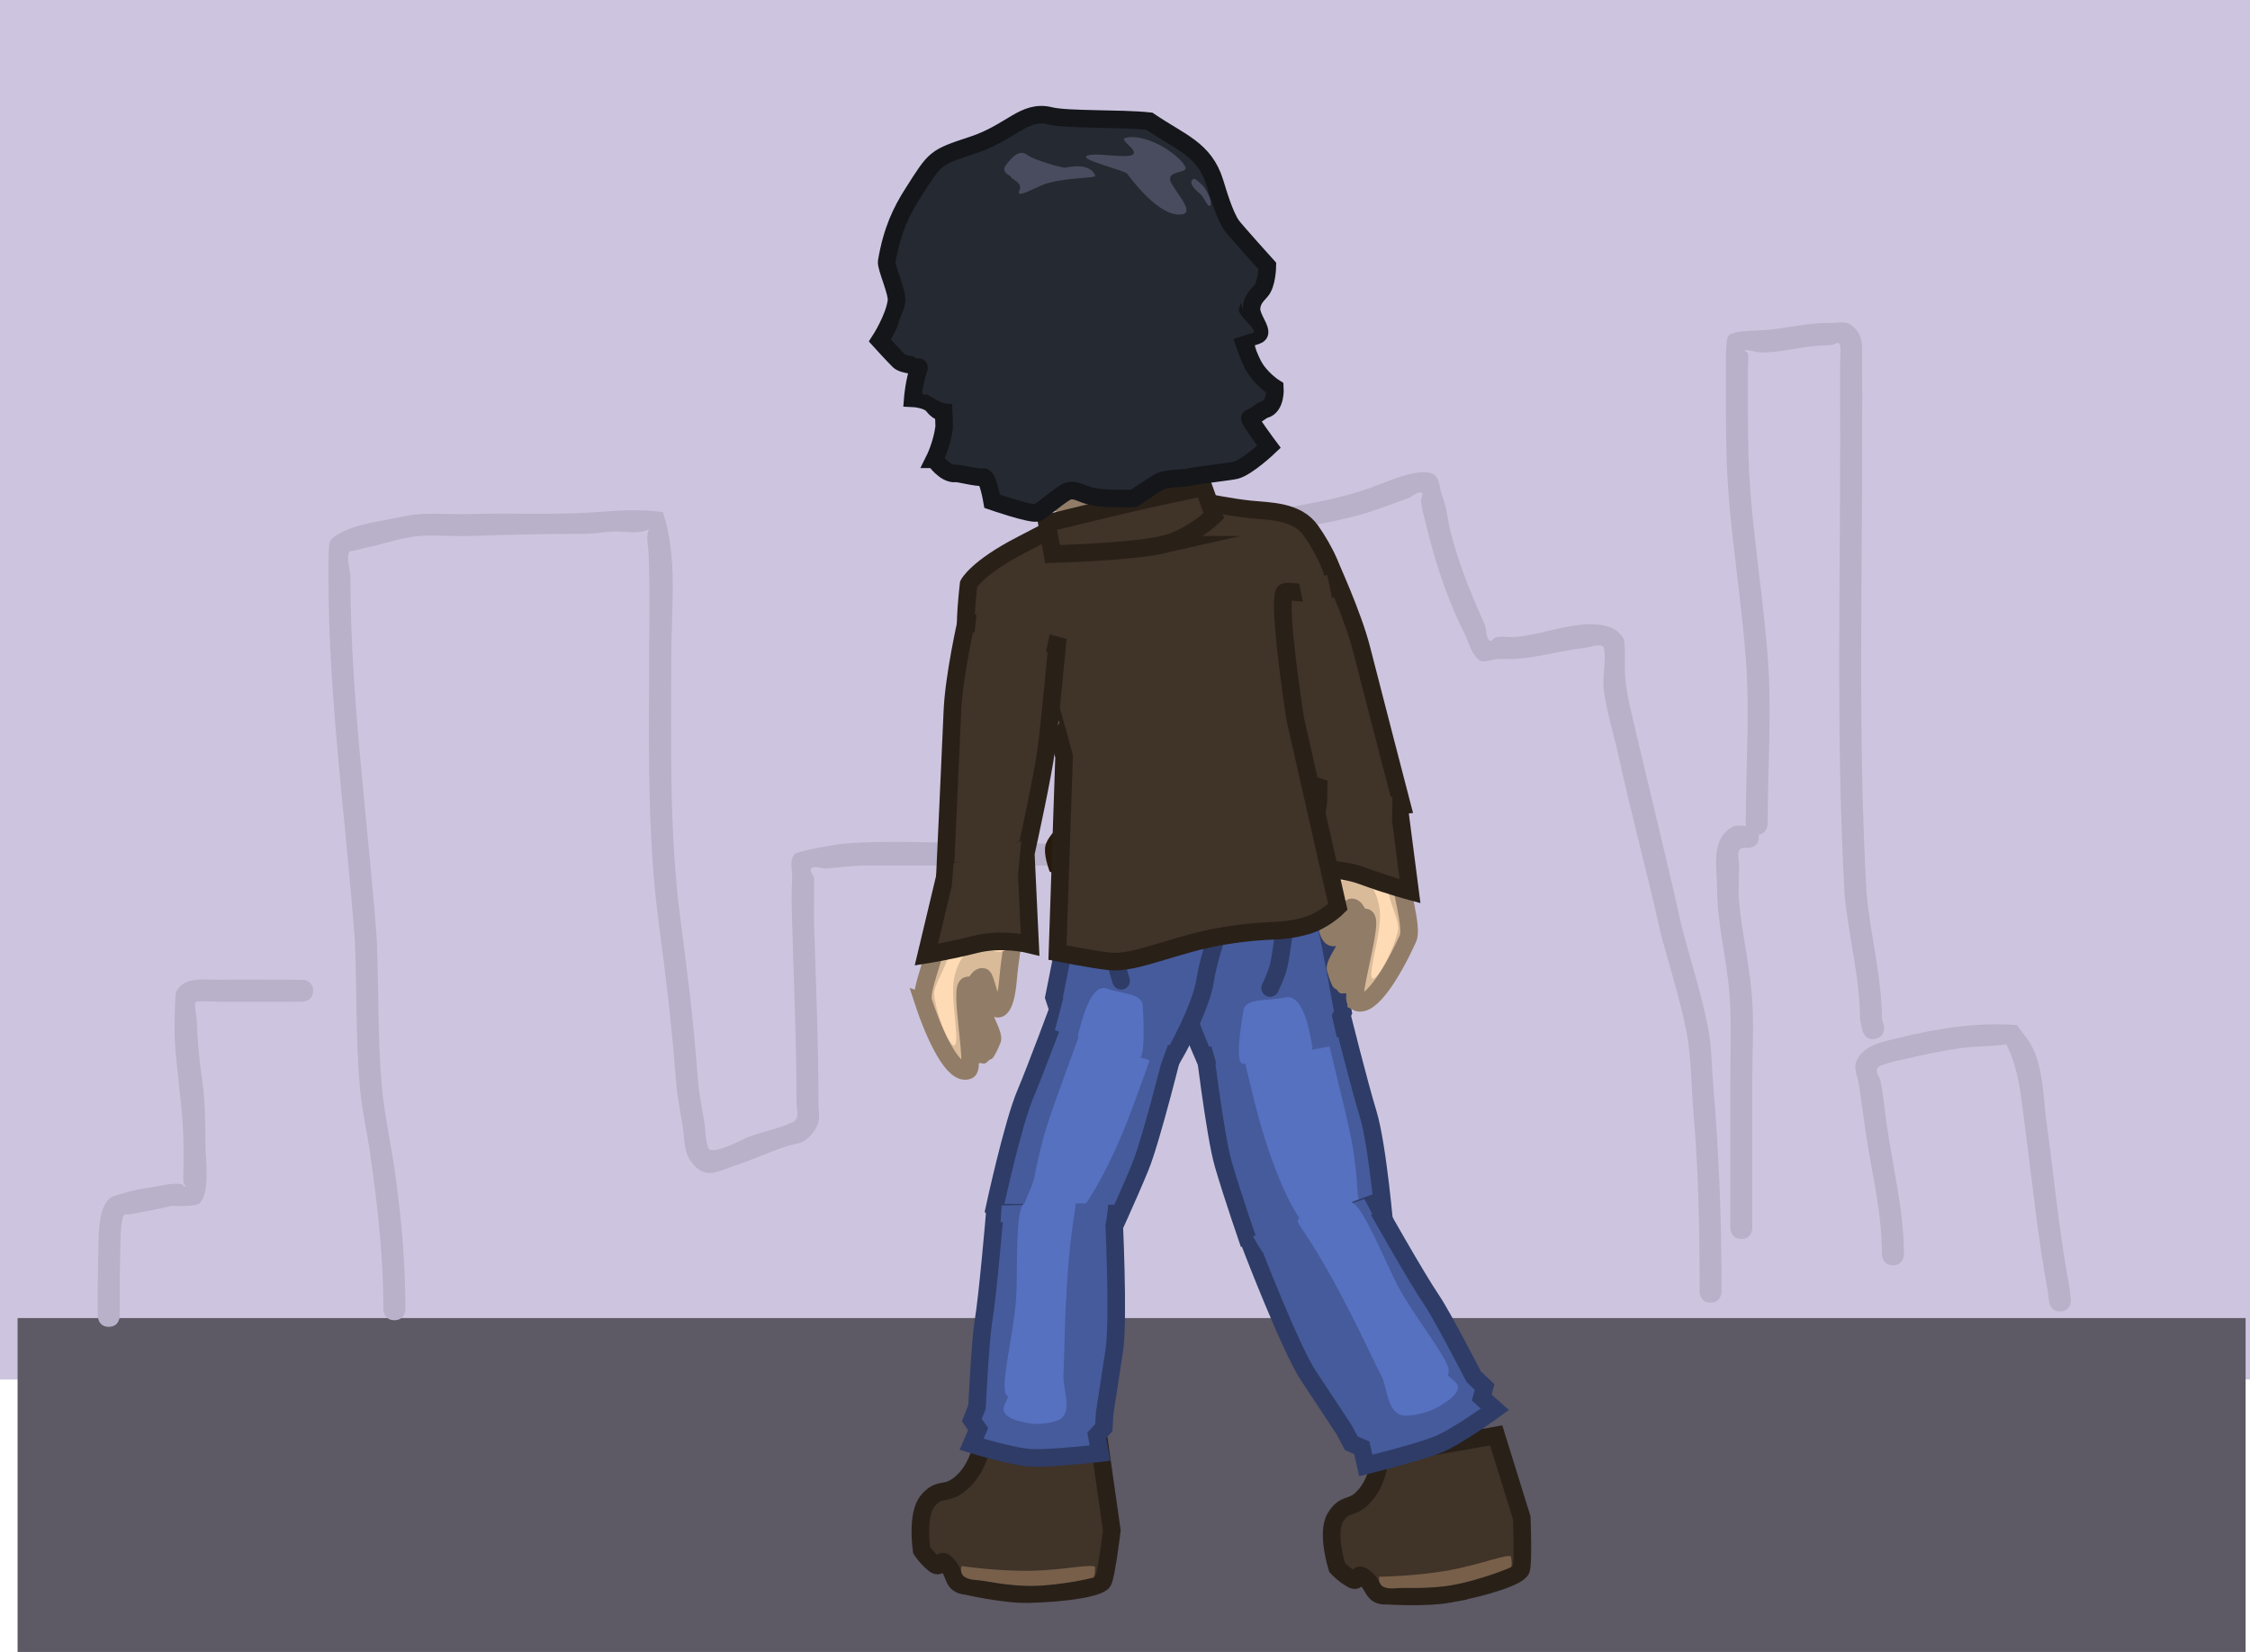 <svg version="1.1" xmlns="http://www.w3.org/2000/svg" xmlns:xlink="http://www.w3.org/1999/xlink" width="512" height="376" viewBox="0,0,512,376"><g transform="translate(14.5,13)"><g data-paper-data="{&quot;isPaintingLayer&quot;:true}" fill-rule="nonzero" stroke-linejoin="miter" stroke-miterlimit="10" stroke-dasharray="" stroke-dashoffset="0" style="mix-blend-mode: normal"><path d="M-14.5,301v-314h512v314z" fill="#cdc5df" stroke="none" stroke-width="0" stroke-linecap="butt"/><path d="M257.25,177c-2.5,0 -2.5,-2.5 -2.5,-2.5v-0.5c0,-15.287 -3.682,-30.067 -5.132,-45.274c-0.547,-5.736 -2.403,-16.319 3.171,-20.254c2.953,-2.085 8.31,-2.259 11.777,-3.131c11.117,-2.791 23.071,-3.628 33.793,-7.676c3.156,-1.192 10.107,-4.279 13.193,-2.799c1.617,0.775 1.49,3.266 2.103,4.95c1.355,3.722 0.975,4.458 2.015,8.556c1.424,5.61 3.544,11.195 5.817,16.508c0.651,1.521 1.377,3.013 1.952,4.565c0.404,1.09 0.152,2.53 0.98,3.345c0.428,0.422 1.03,-0.693 1.625,-0.782c1.205,-0.18 2.437,-0.005 3.655,-0.008c6.744,-0.26 15.2,-4.39 21.842,-2.372c1.407,0.427 2.706,1.483 3.446,2.754c0.366,0.629 0.247,6.334 0.263,7.062c0.068,2.941 0.565,5.873 1.232,8.738c3.86,16.582 8.007,33.112 11.698,49.731c2.001,7.665 4.538,15.384 6.033,23.161c0.821,4.27 0.784,8.918 1.161,13.246c1.346,15.481 1.872,31.145 1.876,46.679c0,0 0,2.5 -2.5,2.5c-2.5,0 -2.5,-2.5 -2.5,-2.5c0.003,-13.684 -0.237,-27.624 -1.424,-41.265c-0.507,-5.82 -0.425,-12.078 -1.54,-17.81c-1.491,-7.668 -3.995,-15.277 -5.967,-22.839c-2.979,-13.399 -6.59,-26.642 -9.512,-40.054c-1.064,-4.882 -2.65,-9.887 -3.339,-14.832c-0.41,-2.943 0.547,-6.772 0.046,-9.583c-0.266,-1.492 -3.039,-0.294 -4.546,-0.128c-5.445,0.6 -10.672,2.273 -16.167,2.509c-1.115,-0.003 -2.23,-0.038 -3.345,-0.008c-1.46,0.04 -3.194,1.077 -4.375,0.218c-1.772,-1.288 -2.23,-3.775 -3.211,-5.734c-3.408,-6.803 -6.163,-14.485 -8.04,-21.848c-0.714,-2.802 -1.526,-5.589 -1.985,-8.444c-0.108,-0.675 0.764,-1.874 0.103,-2.05c-1.055,-0.28 -1.985,0.917 -3.015,1.276c-3.427,1.197 -7.254,2.747 -10.715,3.707c-9.609,2.666 -19.745,3.636 -29.435,6.072c-2.91,0.73 -7.462,0.813 -10.072,2.338c-0.851,0.497 -1.47,3.66 -1.486,3.819c-0.364,3.64 0.021,8.284 0.369,11.902c1.478,15.368 5.155,30.296 5.155,45.751v0.5c0,0 0,2.5 -2.5,2.5z" fill="#b8b1c9" stroke="none" stroke-width="0.5" stroke-linecap="butt"/><path d="M-10.5,363v-76h507v76z" fill="#5d5965" stroke="none" stroke-width="NaN" stroke-linecap="butt"/><path d="M277.75,290c-2.5,0 -2.5,-2.5 -2.5,-2.5l0.128,-0.209c-1.851,-5.609 -2.49,-11.681 -3.484,-17.502c-2.485,-14.55 -4.101,-29.419 -4.878,-44.164c-0.557,-10.634 -1.671,-21.658 -4.192,-32.019c-0.663,-2.723 -1.659,-5.378 -2.787,-7.942c-0.293,-0.667 -0.342,-1.586 -0.967,-1.96c-0.528,-0.315 -1.206,0.269 -1.82,0.296c-3.33,0.144 -6.667,0 -10,0c-11.5,0 -23,0 -34.5,0c-10,0 -20,0.008 -30,0c-3.066,-0.002 -6.116,0.442 -9.171,0.69c-1.139,0.092 -2.543,-0.788 -3.428,-0.066c-0.633,0.517 0.533,1.562 0.599,2.376c0.005,0.064 -0.005,9.803 -0.001,9.919c0.395,13.721 1.001,27.339 1.001,41.081c-0.047,1.609 0.408,3.314 -0.141,4.828c-0.545,1.501 -1.674,2.827 -2.974,3.754c-1.169,0.834 -2.747,0.839 -4.109,1.295c-3.944,1.32 -7.744,3.087 -11.687,4.395c-4.112,1.364 -6.981,3.469 -10.163,-0.995c-1.661,-2.331 -1.383,-5.559 -1.895,-8.375c-0.675,-3.718 -1.263,-7.058 -1.545,-10.884c-0.857,-11.638 -2.262,-23.16 -3.805,-34.73c-2.898,-21.779 -2.183,-43.871 -2.183,-65.787c0,-6.127 0.117,-12.282 -0.141,-18.405c-0.08,-1.886 -0.697,-3.931 0.056,-5.662c-2.095,1.297 -5.971,0.407 -8.169,0.554c-2.25,0.151 -4.491,0.509 -6.746,0.512c-8.668,0.014 -17.266,0.211 -25.917,0.499c-3.751,0.125 -7.629,-0.284 -11.377,-0.007c-3.649,0.269 -7.61,1.674 -11.158,2.448c-1.204,0.262 -2.401,0.555 -3.592,0.871c-0.435,0.115 -1.131,-0.002 -1.281,0.422c-0.645,1.814 0.325,3.842 0.325,5.768c0,27.499 3.963,54.886 5.996,82.355c0.463,11.009 0.174,22.292 1.128,33.249c0.569,6.536 2.094,13.134 3.001,19.642c1.464,10.508 2.375,20.653 2.375,31.253c0,0 0,2.5 -2.5,2.5c-2.5,0 -2.5,-2.5 -2.5,-2.5c0,-12.039 -1.335,-23.584 -3.03,-35.506c-0.704,-4.948 -1.893,-9.983 -2.326,-14.955c-0.959,-11.006 -0.676,-22.336 -1.139,-33.393c-2.044,-27.565 -6.004,-55.047 -6.004,-82.645c0,-1.27 -0.08,-7.501 0.325,-8.232c0.73,-1.32 2.347,-1.952 3.719,-2.578c3.743,-1.707 8.883,-2.217 12.91,-3.13c4.886,-1.107 10.002,-0.394 14.964,-0.559c9.871,-0.329 20.01,0.277 29.837,-0.489c4.934,-0.385 9.394,-0.63 14.331,0.054c3.454,10.167 1.915,22.27 1.915,32.933c0,20.042 -0.522,40.212 2.139,60.126c1.558,11.682 2.97,23.319 3.838,35.07c0.276,3.734 0.83,6.772 1.491,10.404c0.375,2.059 0.162,4.276 0.979,6.203c0.794,1.872 8.334,-2.245 9.077,-2.525c2.867,-1.083 7.306,-1.971 10.091,-3.358c0.482,-0.24 0.92,-0.719 1.026,-1.246c0.208,-1.038 -0.094,-2.115 -0.141,-3.172c0,-13.689 -0.603,-27.251 -0.999,-40.919c-0.097,-3.359 -0.191,-6.726 -0.001,-10.081c0.106,-1.882 -0.715,-4.272 0.599,-5.624c0.669,-0.688 9.568,-2.245 11.205,-2.368c11.582,-0.874 23.576,-0.008 35.196,-0.008c11.5,0 23,0 34.5,0c3.333,0 6.668,-0.107 10,0c1.396,0.045 2.983,-0.424 4.18,0.296c3.481,2.093 5.351,9.443 6.246,13.099c2.611,10.666 3.755,22.017 4.334,32.967c0.764,14.551 2.362,29.227 4.814,43.585c0.947,5.544 1.501,11.431 3.298,16.763l0.128,1.791c0,0 0,2.5 -2.5,2.5z" fill="#b8b1c9" stroke="none" stroke-width="0.5" stroke-linecap="butt"/><path d="M454.542,285.483c-2.483,0.292 -2.775,-2.191 -2.775,-2.191l-0.299,-2.559c-2.339,-12.357 -3.491,-24.945 -5.196,-37.4c-0.894,-6.536 -1.208,-12.655 -4.234,-18.646c-3.476,0.616 -6.989,0.381 -10.51,0.893c-4.27,0.622 -8.67,1.566 -12.873,2.536c-1.426,0.329 -2.877,0.594 -4.25,1.101c-0.667,0.246 -1.638,0.444 -1.805,1.135c-0.229,0.946 0.656,1.839 0.855,2.792c0.431,2.068 0.865,5.756 1.155,8.085c1.321,10.587 4.139,20.538 4.139,31.271c0,0 0,2.5 -2.5,2.5c-2.5,0 -2.5,-2.5 -2.5,-2.5c0,-10.51 -2.801,-20.275 -4.101,-30.651c-0.33,-2.632 -0.771,-5.248 -1.125,-7.876c-0.239,-1.771 -1.272,-3.659 -0.625,-5.325c1.498,-3.856 6.371,-4.601 9.593,-5.395c8.892,-2.191 17.813,-3.617 26.97,-2.94c1.194,1.73 2.67,3.297 3.581,5.191c2.487,5.167 2.427,11.629 3.185,17.163c1.701,12.425 2.855,24.981 5.183,37.31l0.323,2.732c0,0 0.292,2.483 -2.191,2.775z" fill="#b8b1c9" stroke="none" stroke-width="0.5" stroke-linecap="butt"/><path d="M10.25,289c-2.5,0 -2.5,-2.5 -2.5,-2.5v-0.5c0,-4.747 -0.024,-9.485 0.132,-14.23c0.114,-3.475 -0.147,-8.355 1.985,-11.414c0.783,-1.123 2.411,-1.33 3.71,-1.764c3.063,-1.023 7.295,-1.397 10.401,-2.078c0.924,-0.005 1.859,-0.152 2.773,-0.015c0.355,0.053 0.592,0.722 0.915,0.567c0.273,-0.131 -0.373,-0.512 -0.403,-0.813c-0.111,-1.121 -0.01,-2.252 -0.012,-3.378c-0.003,-1.666 -0.002,-3.332 -0.005,-4.997c-0.013,-8.42 -1.603,-16.421 -1.993,-24.774c-0.074,-1.577 0.034,-9.742 0.322,-10.336c1.775,-3.65 6.875,-2.742 9.675,-2.768c6.332,-0.059 12.668,0 19,0c0,0 2.5,0 2.5,2.5c0,2.5 -2.5,2.5 -2.5,2.5c-6.332,0 -12.668,0.069 -19,0c-1.444,-0.016 -2.889,-0.154 -4.333,-0.091c-0.347,0.015 -0.936,-0.021 -0.992,0.322c-0.203,1.244 0.272,2.509 0.325,3.768c0.195,4.64 0.54,8.943 1.21,13.554c0.746,5.134 0.777,10.141 0.785,15.317c0.004,2.787 1.195,10.806 -1.41,13.063c-0.803,0.696 -4.88,0.561 -6.312,0.552c-3.209,0.724 -6.36,1.377 -9.599,1.922c-0.431,0.073 -1.093,-0.154 -1.29,0.236c-0.792,1.571 -0.716,6.991 -0.754,8.283c-0.14,4.693 -0.129,9.378 -0.129,14.073v0.5c0,0 0,2.5 -2.5,2.5z" fill="#b8b1c9" stroke="none" stroke-width="0.5" stroke-linecap="butt"/><path d="M381.75,269c-2.5,0 -2.5,-2.5 -2.5,-2.5c0,-10.833 0,-23.167 0,-34c0,-7.382 0.386,-14.86 -0.482,-22.199c-0.814,-6.885 -2.508,-13.879 -2.518,-20.801c-0.007,-4.739 -1.647,-11.609 3.543,-14.31c0.895,-0.466 1.986,-0.214 3.017,-0.186c-0.06,-0.296 -0.06,-0.504 -0.06,-0.504c0,-12.489 0.982,-25.4 0.005,-37.845c-0.94,-11.964 -2.791,-23.887 -3.809,-35.859c-0.831,-9.771 -0.696,-19.491 -0.696,-29.296c0,-0.842 -0.212,-7.568 0.678,-8.212c1.715,-1.241 6.949,-0.962 9.554,-1.274c4.532,-0.543 9.096,-1.596 13.692,-1.513c1.468,0.026 3.189,-0.472 4.39,0.372c2.991,2.102 2.662,4.757 2.686,7.627c0.051,6.166 0,12.334 0,18.5c0,34.401 -0.947,68.939 0.992,103.291c0.866,9.54 3.481,19.159 3.508,28.709l0.425,1.394c0,0 0.606,2.425 -1.819,3.032c-2.425,0.606 -3.032,-1.819 -3.032,-1.819l-0.575,-2.606c0.03,-9.389 -2.643,-18.957 -3.495,-28.342c-1.951,-34.475 -1.005,-69.134 -1.005,-103.658c0,-6.166 -0.06,-12.335 0,-18.5c0.002,-0.185 0.294,-3.044 -0.314,-3.373c-0.484,-0.262 -1.063,0.309 -1.61,0.372c-1.146,0.132 -2.306,0.112 -3.455,0.211c-4.262,0.369 -8.691,1.655 -12.975,1.473c-1.118,-0.047 -2.213,-0.605 -3.324,-0.471c-0.344,0.041 0.629,0.445 0.678,0.788c0.187,1.32 0,2.667 0,4c0,2.667 0,5.333 0,8c0,7.013 0.084,13.883 0.678,20.872c1.021,12.008 2.889,23.971 3.817,35.972c0.971,12.555 0.005,25.559 0.005,38.155c0,0 0,2.184 -2.042,2.469c0.027,0.163 0.042,0.339 0.042,0.531c0,2.5 -2.5,2.5 -2.5,2.5c-3.188,-0.393 -2,1.971 -2,4.5c0,2.585 -0.247,5.18 -0.012,7.754c0.689,7.54 2.533,15.009 3.007,22.596c0.364,5.833 0.006,11.805 0.006,17.65c0,10.833 0,21.667 0,32.5v1.5c0,0 0,2.5 -2.5,2.5z" fill="#b8b1c9" stroke="none" stroke-width="0.5" stroke-linecap="butt"/><g data-paper-data="{&quot;index&quot;:null}" stroke-linecap="butt"><g fill="#465b9c"><path d="M269.763,270.165c0,0 -3.776,-10.907 -5.879,-18.117c-1.998,-6.853 -4.633,-29.472 -4.633,-29.472l31.597,-4.461c0,0 4.051,16.145 5.932,22.258c2.26,7.347 3.909,27.055 3.909,27.055c0,0 -8.941,4.059 -13.863,4.576c-5.149,0.541 -17.063,-1.839 -17.063,-1.839z" stroke="#2e3c67" stroke-width="4"/><path d="M266.177,223.688l-0.685,-3.744l23.437,-3.273l0.685,3.744z" stroke="none" stroke-width="0"/></g><path d="M293.507,249.196c0.498,3.643 0.787,6.52 0.883,8.797c0.131,3.119 2.036,6.156 1.479,7.453c-0.924,2.151 -3.455,3.226 -5.981,3.498c-1.719,0.185 -5.17,-0.357 -7.306,-2.828c-4.273,-4.945 -8.874,-17.135 -11.58,-28.251c-4.554,-18.71 -8.079,-29.286 5.585,-30.913c5.91,-0.704 9.282,8.818 11.959,20.362c1.139,4.91 4.271,16.835 4.961,21.882z" fill="#5671c0" stroke="none" stroke-width="0"/></g><g data-paper-data="{&quot;index&quot;:null}"><g><g><path d="M259.453,227.559c0,0 -6.453,-14.645 -6.882,-21.458c-0.428,-6.787 1.519,-16.977 1.519,-16.977l29.678,-3.721c0,0 2.148,6.006 3.33,11.149c1.263,5.499 4.022,20.848 4.022,20.848l-1.829,3.711z" fill="#465b9c" stroke="#2e3c67" stroke-width="4" stroke-linecap="butt"/><path d="M278.085,195.989c0,0 -0.936,7.83 -1.589,10.739c-0.487,2.17 -1.98,5.156 -1.98,5.156" fill="none" stroke="#2e3c67" stroke-width="4" stroke-linecap="round"/><path d="M262.457,229.662l-2.466,-8.453l28.094,-5.163l2.032,8.795z" fill="#465b9c" stroke="none" stroke-width="0" stroke-linecap="butt"/></g><g fill="none" stroke="none" stroke-width="1" stroke-linecap="butt" font-family="sans-serif" font-weight="normal" font-size="12" text-anchor="start"/><g fill="none" stroke="none" stroke-width="1" stroke-linecap="butt" font-family="sans-serif" font-weight="normal" font-size="12" text-anchor="start"/></g><path d="M284.14,225.238c0.494,2.459 -11.26,3.011 -15.583,3.881c-2.312,0.465 -0.502,-9.601 -0.121,-12.08c0.453,-2.949 5.246,-2.143 9.569,-3.013c4.323,-0.869 5.641,8.753 6.135,11.212z" fill="#5671c0" stroke="none" stroke-width="0" stroke-linecap="butt"/></g><g data-paper-data="{&quot;index&quot;:null}" stroke-linecap="butt"><path d="M219.448,349.839c-5.435,0.121 -14.035,-1.858 -14.035,-1.858c-3.63,-0.319 -2.184,-3.018 -4.827,-5.28c-1.184,-1.013 -1.014,1.448 -2.426,0.347c-1.741,-1.357 -2.943,-3.199 -2.943,-3.199c0,0 -1.227,-8.191 1.418,-11.286c2.645,-3.096 3.812,-1.247 6.797,-3.387c4.431,-3.177 5.394,-8.858 5.394,-8.858l26.907,-0.415l2.773,19.461c0,0 -1.23,10.052 -1.992,11.559c-0.74,1.464 -8.228,2.72 -17.065,2.916z" fill="#403328" stroke="#292018" stroke-width="4"/><path d="M234.696,343.772c0,2.185 -0.448,2.319 -0.448,2.319c0,0 -6.944,1.702 -13.27,1.869c-5.945,0.157 -11.227,-1.215 -13.233,-1.314c-4.72,-0.232 -3.388,-3.201 -3.388,-3.201c0,0 8.217,1.247 16.098,1.072c7.263,-0.161 14.241,-1.793 14.241,-0.745z" fill="#775f4a" stroke="none" stroke-width="0"/></g><g data-paper-data="{&quot;index&quot;:null}" stroke-linecap="butt"><path d="M315.27,349.795c-5.347,0.981 -14.152,0.391 -14.152,0.391c-3.635,0.261 -2.635,-2.634 -5.604,-4.447c-1.33,-0.812 -0.771,1.591 -2.34,0.728c-1.934,-1.064 -3.413,-2.692 -3.413,-2.692c0,0 -2.511,-7.893 -0.39,-11.369c2.121,-3.476 3.566,-1.836 6.174,-4.422c3.872,-3.839 3.921,-9.601 3.921,-9.601l26.501,-4.677l5.824,18.775c0,0 0.379,10.12 -0.134,11.728c-0.499,1.562 -7.693,3.99 -16.387,5.585z" fill="#403328" stroke="#292018" stroke-width="4"/><path d="M329.363,341.386c0.346,2.157 -0.074,2.36 -0.074,2.36c0,0 -6.586,2.781 -12.806,3.95c-5.844,1.098 -11.277,0.58 -13.274,0.801c-4.697,0.519 -3.853,-2.623 -3.853,-2.623c0,0 8.311,-0.072 16.064,-1.494c7.145,-1.311 13.776,-4.029 13.942,-2.994z" fill="#775f4a" stroke="none" stroke-width="0"/></g><g data-paper-data="{&quot;index&quot;:null}" stroke-linecap="butt"><g fill="#465b9c"><path d="M222.836,268.748c-4.08,-1.278 -11.056,-6.681 -11.056,-6.681c0,0 4.142,-19.214 7.074,-26.12c2.44,-5.747 8.111,-21.065 8.111,-21.065l26.032,9.332c0,0 -5.38,21.936 -8.022,28.394c-2.78,6.796 -7.488,16.982 -7.488,16.982c0,0 -10.382,0.494 -14.651,-0.843z" stroke="#2e3c67" stroke-width="4"/><path d="M227.686,217.347l1.101,-3.592l19.314,6.887l-1.101,3.592z" stroke="none" stroke-width="0"/></g><path d="M222.918,246.038c1.287,-4.879 5.594,-16.172 7.239,-20.845c3.87,-10.988 8.044,-19.868 12.931,-18.252c11.3,3.737 6.85,13.636 0.396,31.41c-3.834,10.561 -9.417,21.887 -13.712,26.106c-2.146,2.108 -5.133,2.106 -6.558,1.655c-2.093,-0.662 -4.078,-2.119 -4.557,-4.388c-0.289,-1.368 1.743,-4.071 2.288,-7.133c0.398,-2.235 1.044,-5.032 1.973,-8.554z" fill="#5671c0" stroke="none" stroke-width="0"/></g><g data-paper-data="{&quot;index&quot;:null}"><g><g><g><path d="M226.615,217.879l-1.282,-3.881l6.918,-34.691l33.33,11.522c0,0 -4.793,12.424 -5.805,19.13c-1.015,6.731 -7.209,17.434 -7.209,17.434z" fill="#465b9c" stroke="#2e3c67" stroke-width="4" stroke-linecap="butt"/><path d="M240.622,210.237c0,0 -1.051,-3.125 -1.283,-5.334c-0.311,-2.961 -0.415,-10.846 -0.415,-10.846" fill="none" stroke="#2e3c67" stroke-width="4" stroke-linecap="round"/><path d="M225.535,221.502l2.285,-8.656l24.86,8.175l-2.981,8.151z" fill="#465b9c" stroke="none" stroke-width="0" stroke-linecap="butt"/></g><g stroke="#281a0d" stroke-width="4" stroke-linecap="butt"><path d="M253.352,192.611c0,0 -1.783,-3.057 -1.418,-4.362c0.365,-1.305 3.605,-3.469 3.605,-3.469l7.279,2.846c0,0 0.93,2.155 0.767,3.655c-0.151,1.389 -1.224,4.473 -1.224,4.473z" fill="#3f2b1a"/><path d="M244.803,190.181c0,0 -1.783,-3.057 -1.418,-4.362c0.365,-1.305 3.605,-3.469 3.605,-3.469l7.673,2.616l-0.898,8.527z" fill="#67472a"/><path d="M235.597,187.153c0,0 -1.783,-3.057 -1.418,-4.362c0.365,-1.305 3.605,-3.469 3.605,-3.469l7.776,2.836l-1.002,8.307z" fill="#3f2b1a"/><path d="M230.309,185.196c0,0 -1.071,-2.69 -0.65,-3.973c0.422,-1.284 1.899,-4.175 1.899,-4.175l5.234,1.862l-2.163,8.524z" fill="#67472a"/></g><path d="M252.503,193.539l3.285,-9.902l4.321,1.636l-1.934,10.374z" fill="#465b9c" stroke="#2e3c67" stroke-width="4" stroke-linecap="butt"/><g fill="none" stroke="none" stroke-width="1" stroke-linecap="butt" font-family="sans-serif" font-weight="normal" font-size="12" text-anchor="start"/></g><path d="M230.816,222.519c0.669,-2.394 2.736,-11.828 6.502,-10.514c3.766,1.314 8.106,1.011 8.235,3.991c0.109,2.505 0.784,12.705 -1.231,12.002c-3.766,-1.314 -14.174,-3.085 -13.506,-5.479z" fill="#5671c0" stroke="none" stroke-width="0" stroke-linecap="butt"/></g><path d="M225.972,183.945c0,0 -1.005,-2.928 -0.583,-4.212c0.422,-1.284 2.967,-3.802 2.967,-3.802l2.672,0.968l-2.163,8.524z" fill="#67472a" stroke="#281a0d" stroke-width="4" stroke-linecap="butt"/></g><g data-paper-data="{&quot;index&quot;:null}" stroke-linecap="butt"><g fill="#465b9c"><path d="M220.729,318.855c-4.397,-0.08 -14.144,-3.127 -14.144,-3.127l1.498,-3.472l-1.438,-2.019l1.176,-2.995c0,0 0.779,-15.372 1.42,-19.175c1.053,-6.249 2.639,-25.082 2.639,-25.082l27.054,0.236c0,0 1.209,24.158 0.125,31.153c-0.452,2.914 -2.178,14.198 -2.178,14.198l-0.211,3.385l-1.597,1.748l0.743,4.041c0,0 -10.487,1.191 -15.087,1.107z" stroke="#2e3c67" stroke-width="4"/><path d="M213.198,265.167l0.233,-3.786l24.282,-0.636c0,0 -0.288,4.402 -0.853,5.31c-0.218,0.351 -5.573,0.241 -5.573,0.241z" stroke="none" stroke-width="0"/></g><path d="M216.735,282.357c0.289,-4.601 -0.061,-15.65 0.929,-19.649c0.87,-3.513 2.801,-1.93 5.305,-1.951c3.504,0.974 7.771,-1.938 7.241,1.122c-2.553,14.755 -2.409,33.21 -2.72,38.175c-0.176,2.799 2.249,8.59 -1.025,10.125c-1.272,0.597 -4.489,1.255 -7.003,0.739c-2.644,-0.542 -4.343,-0.999 -5.345,-2.317c-1.002,-1.318 1.251,-3.544 0.612,-3.906c-2.035,-1.153 1.464,-13.696 2.006,-22.34z" fill="#5671c0" stroke="none" stroke-width="0"/></g><g data-paper-data="{&quot;index&quot;:null}" stroke-linecap="butt"><g fill="#465b9c"><path d="M312.346,315.948c-4.72,1.796 -16.055,4.607 -16.055,4.607l-0.914,-4.026l-2.378,-1.025l-1.626,-3.062c0,0 -6.48,-9.823 -8.159,-12.357c-4.031,-6.084 -12.833,-28.946 -12.833,-28.946l27.865,-10.322c0,0 9.475,16.878 13.164,22.282c2.245,3.288 9.447,17.257 9.447,17.257l2.461,2.339l-0.646,2.409l2.993,2.661c0,0 -8.807,6.466 -13.318,8.183z" stroke="#2e3c67" stroke-width="4"/><path d="M279.562,271.135c0,0 -5.489,2.101 -5.86,1.857c-0.962,-0.631 -3.091,-4.607 -3.091,-4.607l25.363,-8.478l1.816,3.425z" stroke="none" stroke-width="0"/></g><path d="M294.476,261.877c2.687,3.34 6.923,13.72 9.136,17.88c4.157,7.816 12.992,18.145 11.369,19.974c-0.51,0.574 2.745,1.798 2.258,3.395c-0.488,1.597 -2.053,2.655 -4.561,4.145c-2.384,1.417 -5.982,2.008 -7.545,1.929c-4.023,-0.201 -3.926,-6.479 -5.272,-9.01c-2.388,-4.49 -9.918,-21.663 -18.696,-34.397c-1.821,-2.641 3.802,-1.533 7.018,-3.746c2.597,-0.917 3.935,-3.106 6.295,-0.172z" fill="#5671c0" stroke="none" stroke-width="0"/></g><g stroke-linecap="butt"><g><path d="M286.611,169.744c-0.867,-0.696 -2.423,-5.847 -2.655,-6.448c-7.161,-18.531 -9.794,-21.661 -9.794,-21.661c0,0 1.014,-9.124 3.853,-11.132c2.02,-1.429 11.364,0.077 11.364,0.077c0,0 6.814,19.831 8.762,27.886c0.459,1.899 2.036,3.249 4.525,9.612c1.981,5.063 -11.182,5.581 -16.056,1.665z" fill="#d9bb9a" stroke="#917c67" stroke-width="4"/><path d="M302.884,173.152c0.468,2.224 -13.446,0.06 -14.064,0.19c-0.618,0.13 -0.761,-2.19 -1.229,-4.414c-0.468,-2.224 -1.477,-4.517 -0.859,-4.647c0.103,-0.022 13.619,3.172 14.035,3.9c1.1,1.921 1.726,3.118 2.116,4.971z" fill="#d9bb9a" stroke="none" stroke-width="0"/><path d="M283.083,129.636c1.914,-0.708 4.826,5.701 7.732,13.827c2.905,8.126 2.714,9.808 4.586,15.594c1.261,3.898 3.45,8.784 5.445,12.919c3.395,7.038 -10.004,1.883 -10.22,1.649c-0.196,-0.213 -0.998,-6.447 -1.118,-6.998c-1.379,-6.325 -2.953,-14.776 -4.01,-16.517c-2.335,-3.846 -6.488,-9.788 -7.606,-12.913c-2.905,-8.126 3.277,-6.853 5.191,-7.561z" fill="#ffdbb5" stroke="none" stroke-width="0"/></g><path d="M294.341,170.462c-2.84,-0.371 -9.28,-1.934 -9.28,-1.934c0,0 -6.884,-15.22 -8.974,-21.221c-2.079,-5.97 -7.162,-22.338 -7.162,-22.338l19.053,-9.697c0,0 5.384,11.72 7.324,19.354c1.986,7.81 9.215,35.646 9.215,35.646c0,0 -6.916,0.618 -10.177,0.192z" fill="#403328" stroke="#292018" stroke-width="4"/></g><g stroke-linecap="butt"><path d="M300.149,202.83c-0.643,6.077 -1.949,12.269 -5.667,11.875c-1.222,-0.129 -1.038,-0.158 -2.13,-1.215c-1.082,-1.046 -1.484,0.434 -2.554,-1.091c-0.42,-0.598 -0.734,-0.028 -1.386,-1.618c-0.45,-1.096 -0.533,-1.376 -0.938,-2.762c-0.599,-2.049 2.087,-5.259 2.171,-6.049c0.643,-6.077 1.221,-11.248 4.938,-10.855c3.717,0.393 6.21,5.639 5.567,11.715z" fill="#917c67" stroke="none" stroke-width="NaN"/><g><path d="M294.109,215.033c-1.631,-0.921 4.308,-19.158 2.041,-19.237c-2.118,-0.074 -1.752,-2.157 -3.057,-2.279c-0.615,-0.058 -1.952,4.778 -3.183,6.257c-1.451,1.744 -2.758,-0.197 -2.637,-6.081c0.178,-8.678 -1.164,-20.648 -1.401,-24.905c0.286,-2.371 16.672,2.35 16.866,5.642c-0.148,1.949 0.572,1.872 0.981,8.692c0.384,6.392 3.316,14.926 2.171,17.466c-3.459,7.675 -8.682,16.197 -11.781,14.446z" fill="#d9bb9a" stroke="#917c67" stroke-width="4"/><path d="M299.805,175.498c1.063,7.742 0.731,9.316 1.352,13.348c0.621,4.032 2.898,7.914 2.465,9.926c-1.161,5.396 -6.295,14.243 -6.064,9.712c0.189,-3.694 2.631,-10.642 1.815,-15.037c-0.383,-2.065 -1.189,-5.341 -4.251,-6.571c-1.234,-0.496 -6.333,2.134 -6.949,-0.867c-0.313,-1.523 0.265,-2.992 0.333,-5.073c0.274,-8.447 1.451,-8.815 1.318,-9.105c-0.894,-1.94 9.356,-0.882 9.981,3.667z" fill="#ffdbb5" stroke="none" stroke-width="0"/></g><path d="M295.541,186.358c-5.922,-2.197 -12.419,-1.281 -12.419,-1.281l2.885,-18.792l18.119,6.285l2.237,17.274c0,0 -5.256,-1.421 -10.823,-3.486z" fill="#403328" stroke="#292018" stroke-width="4"/><path d="M287.509,169.816l0.106,-7.958l14.768,6.62l-0.171,7.185z" fill="#403328" stroke="none" stroke-width="0"/></g><path d="M289.934,193.427c0,0 -3.131,3.142 -7.132,4.265c-6.574,1.845 -7.326,0.496 -18.451,2.265c-11.559,1.838 -20.319,6.516 -26.413,5.858c-4.031,-0.435 -11.809,-1.992 -11.809,-1.992l1.508,-44.619c0,0 -6.704,-25.452 -8.835,-28.117c-0.44,-0.551 -10.615,4.156 -13.187,0.937c-0.987,-1.236 0.296,-12.084 0.296,-12.084c0,0 1.856,-3.684 11.954,-8.903c10.392,-5.371 18.3,-9.898 26.449,-10.991c7.456,-1 16.909,1.986 25.748,2.902c4.343,0.45 10.529,0.281 13.74,4.831c3.21,4.551 5.902,10.293 5.091,12.38c-1.461,3.76 -10.773,0.596 -11.201,1.774c-1.367,3.769 2.557,28.768 2.557,28.768z" data-paper-data="{&quot;index&quot;:null}" fill="#403328" stroke="#292018" stroke-width="4" stroke-linecap="butt"/><g data-paper-data="{&quot;index&quot;:null}" stroke-linecap="butt"><g><g><path d="M217.969,181.384c-3.962,4.836 -16.949,7.042 -16.054,1.679c1.125,-6.739 2.389,-8.385 2.447,-10.339c0.246,-8.283 2.828,-29.093 2.828,-29.093c0,0 8.833,-3.399 11.104,-2.417c3.191,1.38 6.064,10.099 6.064,10.099c0,0 -1.932,3.606 -5.12,23.215c-0.103,0.635 -0.564,5.996 -1.269,6.856z" fill="#d9bb9a" stroke="#917c67" stroke-width="4"/><path d="M202.747,188.073c0,-1.894 0.365,-3.194 1.046,-5.301c0.258,-0.798 12.825,-6.709 12.931,-6.709c0.631,0 0.117,2.452 0.117,4.724c0,2.273 0.338,4.572 -0.293,4.572c-0.631,0 -13.801,4.985 -13.801,2.713z" fill="#d9bb9a" stroke="none" stroke-width="0"/><path d="M213.155,141.41c2.019,0.299 7.806,-2.221 6.638,6.329c-0.45,3.289 -3.289,9.959 -4.781,14.204c-0.675,1.922 -0.475,10.515 -0.52,16.989c-0.004,0.563 0.496,6.829 0.348,7.078c-0.163,0.274 -12.212,8.08 -10.34,0.493c1.1,-4.458 2.235,-9.69 2.666,-13.764c0.639,-6.047 0.105,-7.655 1.274,-16.204c1.169,-8.55 2.698,-15.422 4.716,-15.123z" fill="#ffdbb5" stroke="none" stroke-width="0"/></g><path d="M210.552,183.68c-3.103,1.089 -9.998,1.91 -9.998,1.91c0,0 1.337,-28.728 1.671,-36.78c0.326,-7.87 3.179,-20.448 3.179,-20.448l20.643,5.563c0,0 -1.601,17.064 -2.405,23.335c-0.808,6.303 -4.408,22.615 -4.408,22.615c0,0 -5.98,2.857 -8.682,3.805z" fill="#403328" stroke="#292018" stroke-width="4"/></g><g><path d="M207.875,206.788c3.738,0 3.769,5.204 3.769,11.314c0,0.794 2.334,4.27 1.522,6.244c-0.549,1.336 -0.661,1.606 -1.224,2.648c-0.817,1.513 -1.069,0.913 -1.549,1.464c-1.225,1.404 -1.469,-0.111 -2.654,0.816c-1.198,0.936 -1.017,0.984 -2.246,0.984c-3.738,0 -4.385,-6.295 -4.385,-12.406c0,-6.111 3.03,-11.064 6.769,-11.064z" fill="#917c67" stroke="none" stroke-width="NaN"/><g><path d="M195.632,215.017c-0.871,-2.646 2.943,-10.824 3.997,-17.14c1.125,-6.739 1.832,-6.587 1.89,-8.54c0.539,-3.254 17.331,-6.224 17.366,-3.836c-0.684,4.208 -3.278,15.971 -4.015,24.619c-0.499,5.864 -2.004,7.657 -3.263,5.77c-1.068,-1.601 -1.889,-6.55 -2.506,-6.557c-1.31,-0.016 -1.165,2.094 -3.28,1.945c-2.262,-0.159 1.724,18.601 0.005,19.345c-3.267,1.415 -7.563,-7.609 -10.196,-15.606z" fill="#d9bb9a" stroke="#917c67" stroke-width="4"/><path d="M204.324,190.708c1.1,-4.458 11.404,-4.431 10.311,-2.596c-0.163,0.274 0.968,0.763 0.352,9.193c-0.152,2.077 0.269,3.598 -0.203,5.08c-0.929,2.92 -5.722,-0.232 -7.002,0.131c-3.174,0.9 -4.321,4.074 -4.919,6.087c-1.273,4.285 0.424,11.451 0.223,15.144c-0.247,4.53 -4.421,-4.808 -5.008,-10.296c-0.219,-2.047 2.454,-5.667 3.496,-9.611c1.042,-3.944 0.878,-5.545 2.75,-13.132z" fill="#ffdbb5" stroke="none" stroke-width="0"/></g><path d="M207.422,201.957c-5.753,1.467 -11.13,2.327 -11.13,2.327l4.043,-16.942l18.68,-4.343l0.892,18.991c0,0 -6.364,-1.594 -12.484,-0.033z" fill="#403328" stroke="#292018" stroke-width="4"/><path d="M201.913,190.619l0.586,-7.163l15.383,-5.029l-0.733,7.925z" fill="#403328" stroke="none" stroke-width="0"/></g></g><path d="M207.001,133.545l0.75,-7.25l17.25,2.25l-1.75,8z" data-paper-data="{&quot;index&quot;:null}" fill="#403328" stroke="none" stroke-width="0" stroke-linecap="butt"/><path d="M283.271,130.019l-2.267,-10.764l6.524,-1.374l2.267,10.764z" fill="#403328" stroke="none" stroke-width="0" stroke-linecap="butt"/><g data-paper-data="{&quot;index&quot;:null}" stroke-linecap="butt"><path d="M266.8,58.891c1.337,0.511 2.482,4.681 2.558,9.315c0.076,4.634 -0.947,7.976 -2.284,7.465c-1.337,-0.511 -2.482,-4.681 -2.558,-9.315c-0.076,-4.634 0.947,-7.976 2.284,-7.465z" fill="#d9bb9a" stroke="#917c67" stroke-width="4"/><path d="M199.65,74.763c1.006,-1.018 3.319,1.603 5.164,5.854c1.846,4.251 2.526,8.522 1.52,9.54c-1.006,1.018 -3.319,-1.603 -5.164,-5.854c-1.846,-4.251 -2.526,-8.522 -1.52,-9.54z" data-paper-data="{&quot;index&quot;:null}" fill="#d9bb9a" stroke="#917c67" stroke-width="4"/><g><path d="M240.213,103.297c-11.496,2.305 -34.685,-8.42 -38.979,-29.84c-4.294,-21.42 6.192,-36.206 24.984,-39.973c18.792,-3.767 34.166,5.834 38.46,27.255c4.294,21.42 -11.817,40.023 -24.465,42.559z" data-paper-data="{&quot;index&quot;:null}" fill="#d9bb9a" stroke="#917c67" stroke-width="4"/><path d="M226.833,38.74c17.311,-3.47 29.395,6.316 32.83,23.452c3.435,17.136 -8.682,34.015 -20.822,36.449c-8.692,1.743 -29.18,-8.6 -32.616,-25.737c-3.435,-17.136 3.511,-30.738 20.607,-34.165z" fill="#ffdbb5" stroke="none" stroke-width="0"/></g></g><g data-paper-data="{&quot;index&quot;:null}" stroke-linecap="butt"><path d="M250.066,110.991c-7.117,1.629 -25.068,2.125 -25.068,2.125l-1.26,-7.007c0,0 13.322,-3.301 21.963,-5.259c8.641,-1.958 13.698,-2.903 13.698,-2.903l2.327,6.459c0,0 -5.299,5.13 -11.661,6.586z" fill="#403328" stroke="#292018" stroke-width="4"/><g fill="none" stroke="none" stroke-width="1" font-family="sans-serif" font-weight="normal" font-size="12" text-anchor="start"/></g><g data-paper-data="{&quot;index&quot;:null}" stroke-linecap="butt"><g fill="#252931"><path d="M199.83,70.038c-0.22,-0.353 -0.541,2.815 -0.184,5.756c0.272,2.241 0.798,4.862 0.798,4.862c0,0 -1.124,0.657 -2.581,-1.277c-1.187,-1.575 -4.656,-1.727 -4.656,-1.727c0,0 0.321,-4.05 1.419,-6.884c0.284,-0.732 -3.42,-0.534 -4.557,-1.627c-1.137,-1.093 -4.35,-4.631 -4.35,-4.631c0,0 3.283,-5.056 3.781,-9.006c0.247,-1.96 -2.444,-7.729 -2.227,-8.986c1.238,-7.162 3.321,-11.425 5.989,-15.61c5.136,-8.056 4.862,-8.008 13.629,-10.899c8.767,-2.891 11.636,-8.127 17.59,-6.643c3.888,0.969 16.044,0.511 22.547,1.21c7.126,4.85 12.558,6.35 14.906,13.969c0.753,2.444 2.19,7.349 3.805,9.712c0.733,1.072 8.153,9.295 8.153,9.295c0,0 -0.043,4.185 -1.524,5.744c-1.468,1.544 -1.803,2.307 -2.019,3.329c-0.471,2.228 1.755,4.421 1.78,5.981c0.018,1.135 -2.435,0.743 -2.937,1.919c-0.847,1.986 -1.538,2.459 -1.538,2.459c0,0 -1.652,-2.541 -1.965,-4.307c-0.586,-3.302 -2.162,-5.805 -2.041,-5.282c-1.122,0.926 -0.96,0.45 -6.722,0.711c-0.321,0.014 -2.544,-1.279 -3.959,-1.97c-1.415,-0.691 -16.942,2.224 -20.517,3.353c-5.158,1.628 -10.438,3.686 -13.511,4.04c-7.512,0.866 -9.807,0.474 -12.734,1.044c-2.724,0.531 -4.499,5.845 -6.374,5.463z" stroke="#14161a" stroke-width="4"/><path d="M233.489,25.252c-0.235,-1.088 -4.139,2.361 -4.953,1.03c-0.597,-0.977 0.939,-3.034 1.058,-4.732c0.034,-0.489 -1.025,-2.099 -2.949,-2.723c-1.601,-0.52 -4.125,-0.066 -4.115,-0.41c0.041,-1.4 7.309,-1.818 8.062,-1.981c2.989,-0.647 15.6,5.179 16.267,8.264c0.04,0.187 7.377,14.862 4.026,22.474c-0.484,1.099 -6.503,2.41 -7.204,0.812c-0.221,-0.502 -3.956,-0.609 -3.457,-2.503c0.681,-2.581 6.926,-6.29 6.559,-6.859c-1.05,-1.625 -10.02,6.068 -11.534,3.702c-1.514,-2.366 8.416,-11.538 6.298,-13.066c-2.278,1.531 -7.516,7.167 -8.622,6.278c-3.352,-2.693 1.231,-7.2 0.564,-10.285z" stroke="none" stroke-width="0"/><path d="M203.732,59.247c-0.3,1.072 1.489,-0.256 3.076,-0.189c1.588,0.068 6.758,-0.543 5.859,0.903c-0.474,0.762 -8.765,1.766 -9.139,2.426c-0.69,1.218 -2.588,2.566 -3.33,2.358c-1.785,-0.5 -8.289,3.582 -10.385,-0.306c-1.361,-2.525 2.192,-8.585 2.527,-9.781c0.052,-0.184 -2.139,-15.133 4.381,-20.296c0.942,-0.746 7.21,-4.2 7.083,-2.46c-0.04,0.547 -2.942,6.649 -4.269,8.091c-1.808,1.964 -3.511,3.675 -3.452,4.35c0.169,1.928 11.052,-3.019 11.061,-1.25c0.015,2.809 -11.517,8.364 -10.469,9.297c1.195,1.064 6.283,-2.35 11.708,-4.785c4.201,-1.886 9.146,-3.015 9.221,-2.103c0.07,0.846 -0.649,3.248 -1.959,4.304c-3.811,3.073 -11.28,7.18 -11.914,9.442z" stroke="none" stroke-width="0"/></g><path d="M198.163,91.534c0,0 1.66,-3.339 2.178,-7.239c0.129,-0.971 -0.979,-19.416 -0.979,-19.416l64.739,-15.039c0,0 3.86,15.007 6.488,20.094c1.713,3.316 5.024,5.372 5.024,5.372c0,0 0.283,4.229 -2.303,4.897c-0.828,0.214 -2.196,1.596 -3.361,1.935c-0.465,0.135 4.32,6.54 4.32,6.54c0,0 -4.821,4.596 -7.56,5.348c-1.136,0.312 -9.341,1.204 -10.534,1.569c-1.345,0.412 -5.342,0.038 -7.28,1.288c-3.132,2.021 -5.391,3.559 -5.391,3.559c0,0 -6.285,0.216 -9.377,-0.426c-2.555,-0.53 -3.493,-1.608 -5.366,-1.306c-1.255,0.202 -6.567,4.885 -7.256,5.026c-1.676,0.344 -10.246,-2.642 -10.246,-2.642c0,0 -0.959,-5.666 -1.992,-5.494c-1.379,0.23 -5.499,-0.933 -6.294,-0.842c-2.459,0.28 -4.808,-3.225 -4.808,-3.225z" data-paper-data="{&quot;index&quot;:null}" fill="#252931" stroke="#14161a" stroke-width="4"/><path d="M264.342,46.842c5.711,-0.583 3.852,6.175 4.013,6.922c0.117,0.539 0.009,0.506 -0.945,3.641c-0.395,1.298 4.639,4.954 3.183,5.367c-5.606,1.592 -15.917,5.707 -26.185,7.886c-15.999,3.395 -33.922,7.067 -42.43,8.253c-2.423,0.338 -5.184,-2.254 -5.763,-2.128c-2.544,0.55 1.504,-4.181 0.562,-6.711c-0.982,-2.637 -3.045,-0.629 -3.372,-2.145c-0.642,-2.969 3.049,-6.287 8.245,-7.41c3.888,-0.841 45.706,-11.942 62.692,-13.675z" data-paper-data="{&quot;index&quot;:null}" fill="#252931" stroke="none" stroke-width="0"/><path d="M242.04,26.588c-0.145,-0.671 -10.589,-3.139 -9.337,-4.043c1.543,-1.114 9.394,0.759 10.652,-0.417c1.106,-1.034 -3.43,-3.396 -1.688,-3.773c5.331,-1.153 13.16,4.671 13.641,6.897c0.247,1.141 -4.691,0.641 -3.344,3.278c1.282,2.511 5.275,6.663 2.674,7.226c-5.331,1.153 -12.598,-9.169 -12.598,-9.169z" fill="#494c5e" stroke="none" stroke-width="0"/><path d="M258.784,28.831c1.234,0.999 2.688,4.224 2.123,4.921c-0.565,0.697 -1.224,-1.766 -2.458,-2.765c-1.234,-0.999 -2.265,-2.269 -1.7,-2.966c0.565,-0.697 0.801,-0.189 2.035,0.811z" fill="#494c5e" stroke="none" stroke-width="0"/><path d="M217.483,30.274c0.79,-1.695 -1.77,-2.415 -1.886,-2.955c-0.085,-0.391 -2.45,-1.018 -1.226,-2.696c1.522,-2.086 3.222,-3.653 4.885,-2.353c1.417,1.108 8.062,3.025 8.665,2.895c4.723,-1.021 6.533,0.641 6.796,1.855c0.132,0.61 -7.428,0.332 -11.843,2.025c-2.4,0.92 -6.376,3.345 -5.389,1.228z" fill="#494c5e" stroke="none" stroke-width="0"/></g></g></g></svg>